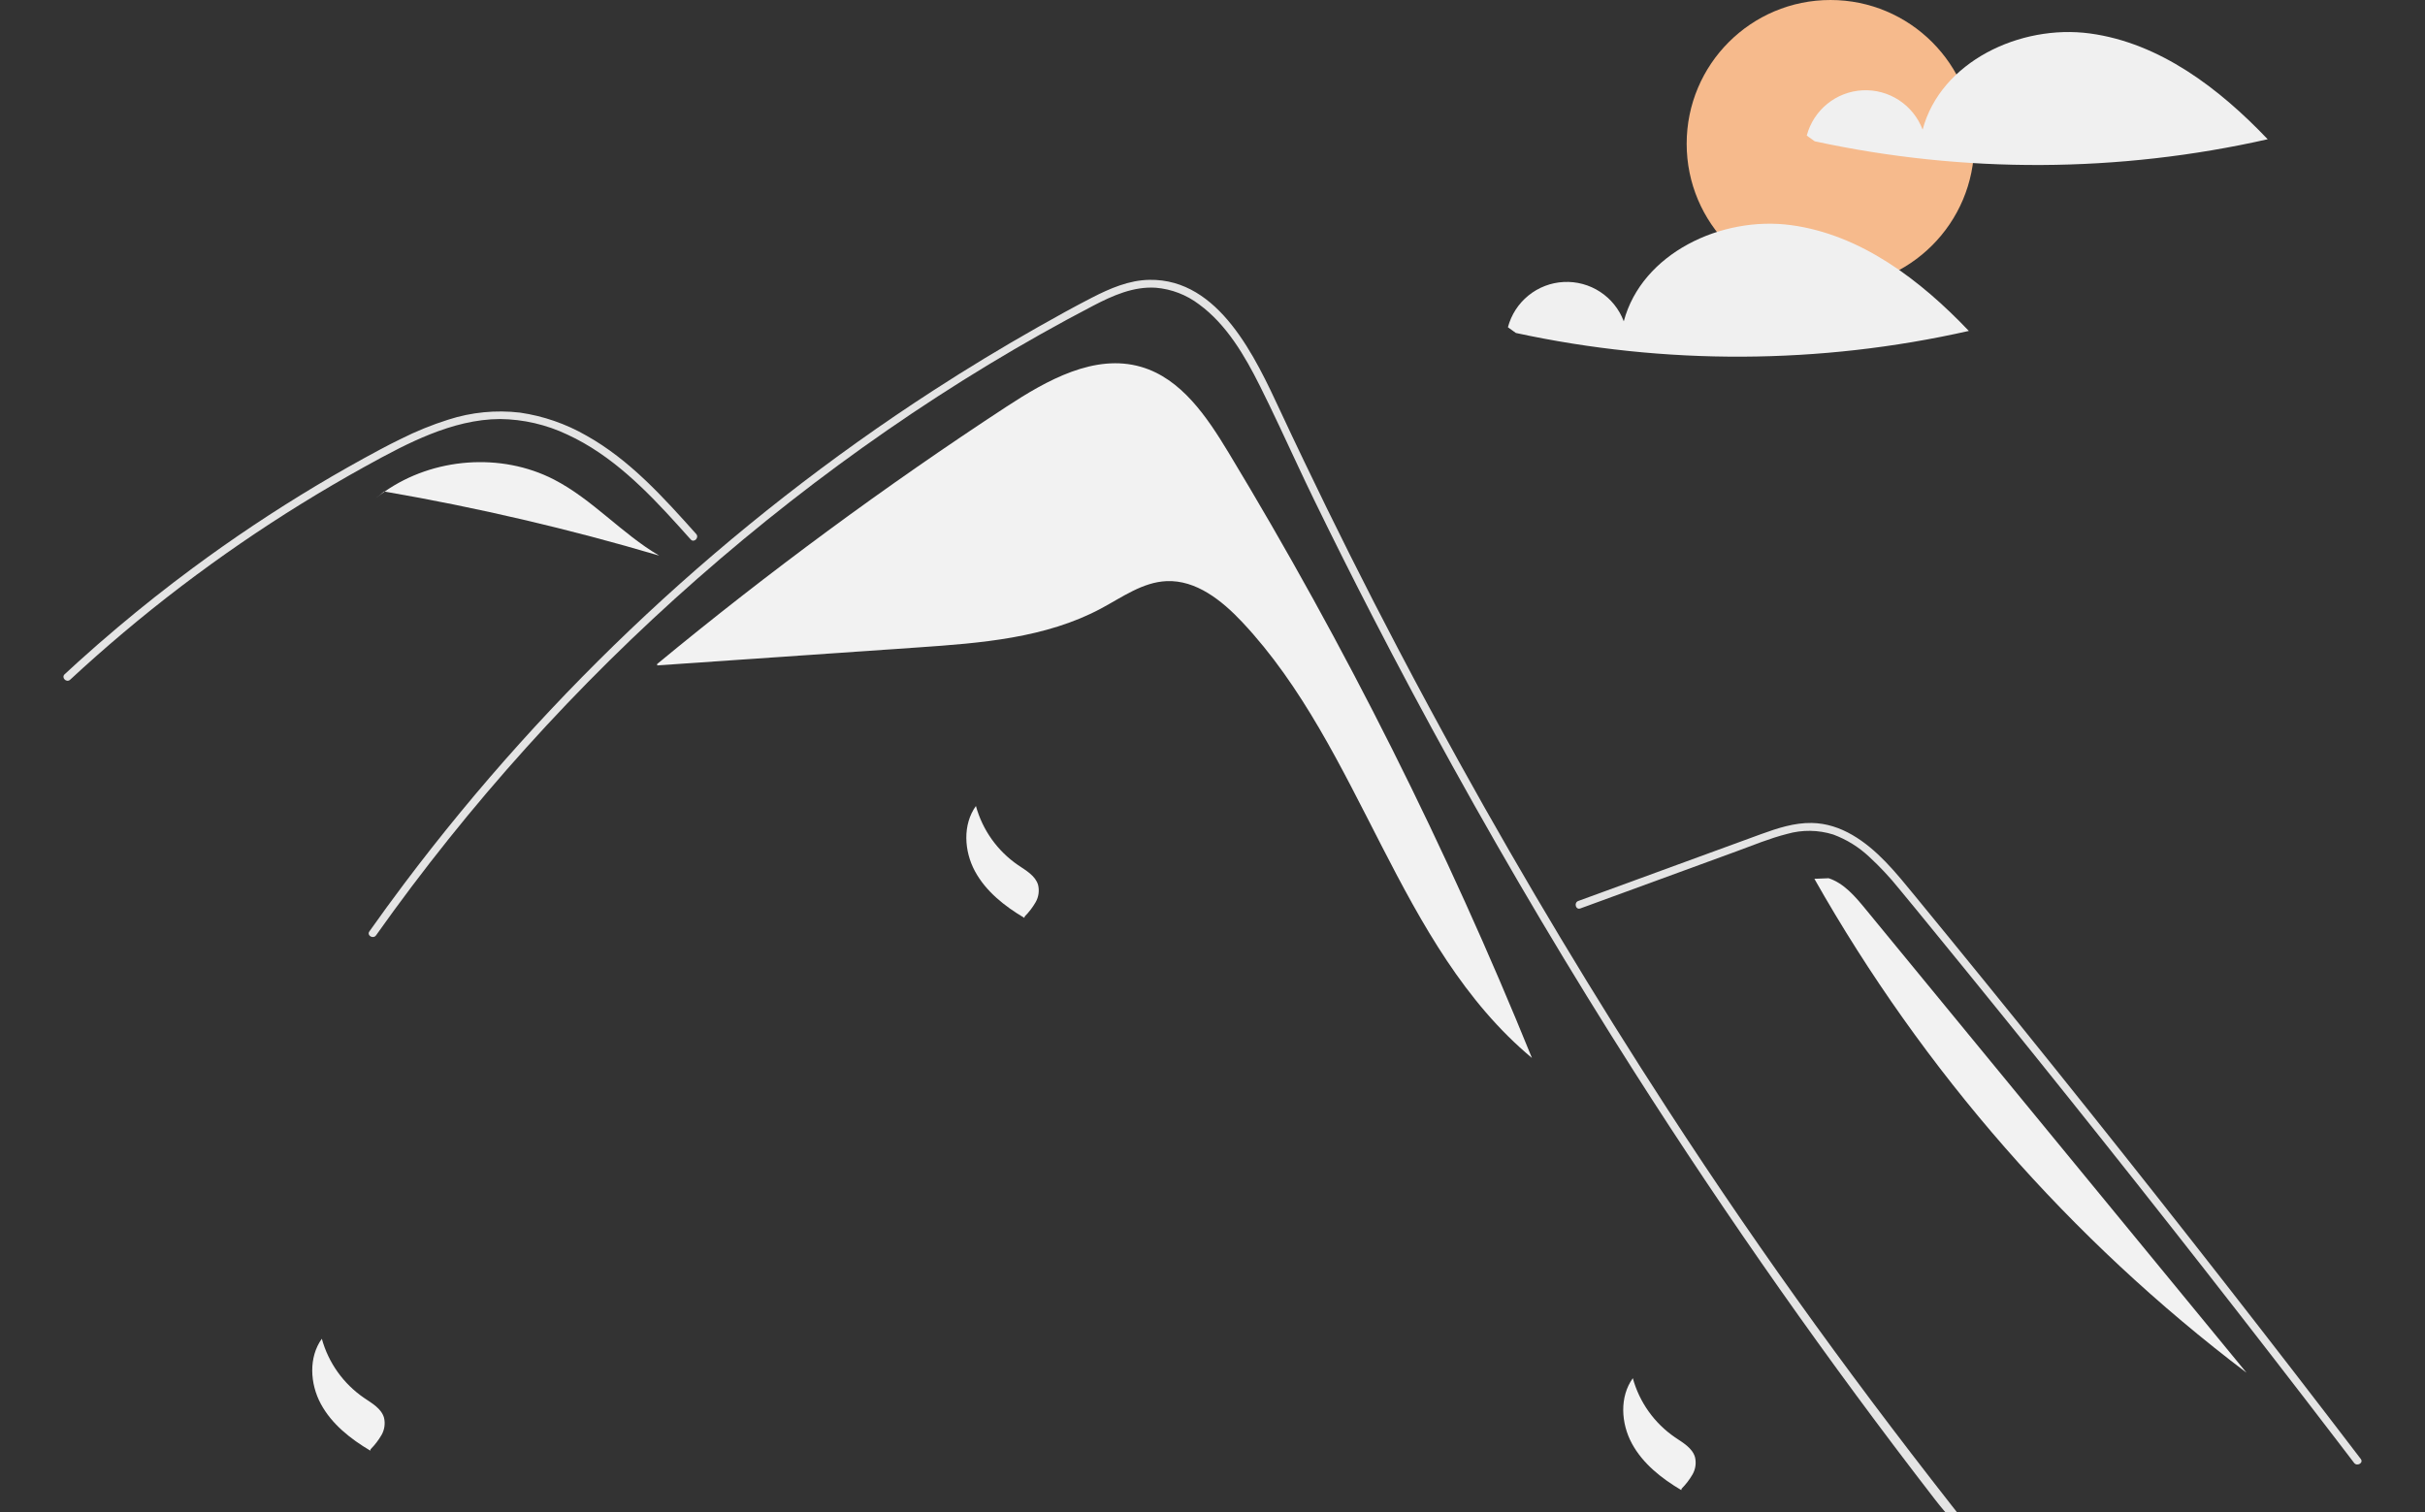 <svg width="1366" height="852" viewBox="0 0 1366 852" fill="none" xmlns="http://www.w3.org/2000/svg">
<rect x="0" y="0" width="1366" height="852" fill="#333333" stroke="none"/>
<g clip-path="url(#clip0_2762_4058)">
<path d="M1031.09 161.979C1075.82 161.979 1112.09 125.719 1112.09 80.99C1112.09 36.26 1075.82 0 1031.09 0C986.359 0 950.097 36.26 950.097 80.99C950.097 125.719 986.359 161.979 1031.09 161.979Z" fill="#F6BA8C"/>
<path d="M1177.26 18.851C1138 13.545 1093.19 34.761 1083.01 73.04C1080.45 66.234 1075.79 60.419 1069.7 56.435C1063.62 52.452 1056.42 50.506 1049.16 50.879C1041.9 51.251 1034.94 53.923 1029.29 58.509C1023.65 63.094 1019.61 69.356 1017.75 76.388L1022.25 79.607C1106.37 97.797 1193.44 97.403 1277.39 78.453C1250.09 49.76 1216.51 24.156 1177.26 18.851Z" fill="#F0F0F0"/>
<path d="M1008.91 126.837C969.66 121.531 924.846 142.747 914.672 181.026C912.108 174.22 907.447 168.405 901.361 164.422C895.276 160.438 888.082 158.492 880.818 158.865C873.554 159.238 866.597 161.91 860.951 166.495C855.306 171.081 851.264 177.342 849.41 184.375L853.904 187.593C938.023 205.783 1025.1 205.389 1109.05 186.44C1081.75 157.746 1048.17 132.142 1008.91 126.837Z" fill="#F0F0F0"/>
<path d="M692.004 254.921C679.824 234.778 665.391 213.271 642.788 206.693C616.613 199.076 589.724 214.208 566.916 229.139C498.707 273.795 433.02 322.189 370.157 374.1L370.226 374.882C419.167 371.507 468.109 368.132 517.05 364.757C552.41 362.319 588.985 359.544 620.234 342.817C632.092 336.47 643.651 327.992 657.087 327.401C673.781 326.667 688.338 338.326 699.777 350.506C767.443 422.556 787.024 532.739 862.938 596.041C815.069 477.994 757.912 363.93 692.004 254.921Z" fill="#F2F2F2"/>
<path d="M1107.94 866.042C1100.45 856.593 1097.4 854.381 1090.02 844.845C1029.92 767.12 973.427 686.77 920.549 603.794C884.633 547.44 850.497 490.004 818.142 431.486C802.739 403.666 787.758 375.627 773.199 347.37C761.902 325.46 750.856 303.42 740.063 281.248C736.977 274.915 733.977 268.553 730.993 262.177C723.961 247.182 717.06 232.115 709.65 217.324C701.206 200.466 690.927 182.792 675.421 171.466C668.365 166.1 659.927 162.854 651.093 162.106C638.471 161.29 626.824 166.502 615.876 172.194C535.773 213.961 460.78 266.326 392.95 325.912C324.947 385.631 264.163 453.1 211.837 526.943C210.237 529.228 206.451 527.045 208.067 524.745C214.429 515.748 220.918 506.848 227.532 498.045C309.779 388.665 410.627 294.605 525.465 220.163C544.785 207.643 564.469 195.71 584.516 184.365C594.62 178.643 604.767 172.995 615.089 167.696C625.208 162.499 635.952 157.825 647.512 157.651C686.85 157.039 707.218 201.587 721.209 231.562C725.606 240.995 730.056 250.4 734.56 259.775C751.579 295.369 769.253 330.638 787.583 365.582C798.895 387.157 810.455 408.606 822.263 429.928C859.009 496.327 898.066 561.382 939.433 625.093C994.232 709.485 1048.6 784.036 1111.02 862.955C1112.74 865.139 1109.67 868.254 1107.94 866.042Z" fill="#E4E4E4"/>
<path d="M389.062 303.915C386.777 301.367 384.506 298.82 382.205 296.272C364.065 276.211 344.6 256.383 319.689 244.882C307.812 239.225 294.846 236.22 281.691 236.075C268.093 236.118 254.801 239.685 242.237 244.678C236.296 247.051 230.487 249.745 224.766 252.612C218.229 255.903 211.808 259.411 205.417 262.949C193.42 269.587 181.579 276.517 169.894 283.737C146.643 298.106 124.12 313.572 102.326 330.134C91.028 338.723 79.963 347.594 69.131 356.746C59.056 365.248 49.185 373.977 39.518 382.935C37.451 384.843 34.364 381.756 36.432 379.849C38.98 377.476 41.556 375.118 44.133 372.789C51.413 366.208 58.809 359.754 66.322 353.426C80.021 341.867 94.075 330.755 108.484 320.089C130.89 303.493 154.068 288.022 178.017 273.678C189.985 266.515 202.117 259.654 214.414 253.093C218.127 251.113 221.883 249.177 225.683 247.343C234.305 242.994 243.263 239.347 252.471 236.439C265.515 232.219 279.315 230.864 292.93 232.464C306.076 234.376 318.742 238.758 330.26 245.377C354.718 259.047 373.688 280.185 392.149 300.814C394.013 302.91 390.941 306.011 389.062 303.915Z" fill="#E4E4E4"/>
<path d="M890.214 511.797L948.823 490.362L977.923 479.719C987.4 476.253 996.855 472.307 1006.65 469.825C1015.17 467.394 1024.21 467.509 1032.66 470.157C1040.19 472.946 1047.09 477.221 1052.94 482.729C1058.91 488.231 1064.47 494.169 1069.57 500.493C1075.91 508.106 1082.15 515.8 1088.42 523.467C1114.3 555.112 1140.01 586.895 1165.54 618.815C1191.08 650.734 1216.45 682.789 1241.65 714.979C1266.91 747.249 1291.99 779.653 1316.9 812.192C1319.95 816.178 1323 820.166 1326.05 824.156C1327.73 826.361 1331.53 824.187 1329.82 821.952C1304.73 789.085 1279.46 756.354 1254.01 723.757C1228.5 691.082 1202.82 658.545 1176.96 626.147C1151.1 593.75 1125.07 561.493 1098.86 529.377C1092.33 521.375 1085.79 513.383 1079.24 505.4C1073.71 498.665 1068.25 491.858 1062.19 485.59C1051.06 474.085 1037.16 463.917 1020.52 463.641C1010.74 463.479 1001.27 466.583 992.185 469.871C982.387 473.415 972.612 477.026 962.827 480.605L903.808 502.19L889.053 507.586C886.434 508.544 887.565 512.766 890.214 511.798L890.214 511.797Z" fill="#E4E4E4"/>
<path d="M311.977 270.125C282.194 254.818 244.051 257.816 216.682 276.939C268.887 285.945 320.52 297.996 371.319 313.028C350.224 300.667 333.723 281.3 311.977 270.125Z" fill="#F2F2F2"/>
<path d="M216.388 276.887L210.654 281.547C212.594 279.916 214.61 278.387 216.681 276.939C216.583 276.923 216.486 276.904 216.388 276.887Z" fill="#F2F2F2"/>
<path d="M1050.73 512.013C1044.96 504.99 1038.72 497.637 1030.09 494.785L1022.04 495.103C1083.37 603.468 1166.2 698.157 1265.45 773.358C1193.87 686.243 1122.3 599.128 1050.73 512.013Z" fill="#F2F2F2"/>
<path d="M549.731 454.082C553.459 467.627 561.859 479.417 573.443 487.365C577.922 490.414 583.221 493.339 584.753 498.536C585.559 501.849 585.063 505.345 583.366 508.302C581.672 511.222 579.611 513.913 577.234 516.308L577.017 517.121C565.902 510.535 555.329 502.204 549.189 490.838C543.05 479.471 542.193 464.573 549.731 454.082" fill="#F2F2F2"/>
<path d="M919.764 776.453C923.492 789.998 931.892 801.788 943.477 809.736C947.955 812.785 953.254 815.71 954.787 820.907C955.593 824.22 955.096 827.716 953.399 830.674C951.705 833.593 949.645 836.284 947.267 838.679L947.05 839.492C935.935 832.906 925.362 824.575 919.222 813.209C913.083 801.842 912.226 786.944 919.764 776.453" fill="#F2F2F2"/>
<path d="M181.285 754.219C185.013 767.764 193.412 779.553 204.997 787.502C209.476 790.551 214.775 793.476 216.307 798.673C217.113 801.986 216.616 805.482 214.92 808.439C213.226 811.359 211.165 814.049 208.787 816.445L208.57 817.258C197.456 810.672 186.882 802.341 180.743 790.974C174.603 779.608 173.746 764.71 181.285 754.219" fill="#F2F2F2"/>
</g>
<defs>
<clipPath id="clip0_2762_4058">
<rect width="1366" height="907" fill="white"/>
</clipPath>
</defs>
</svg>
